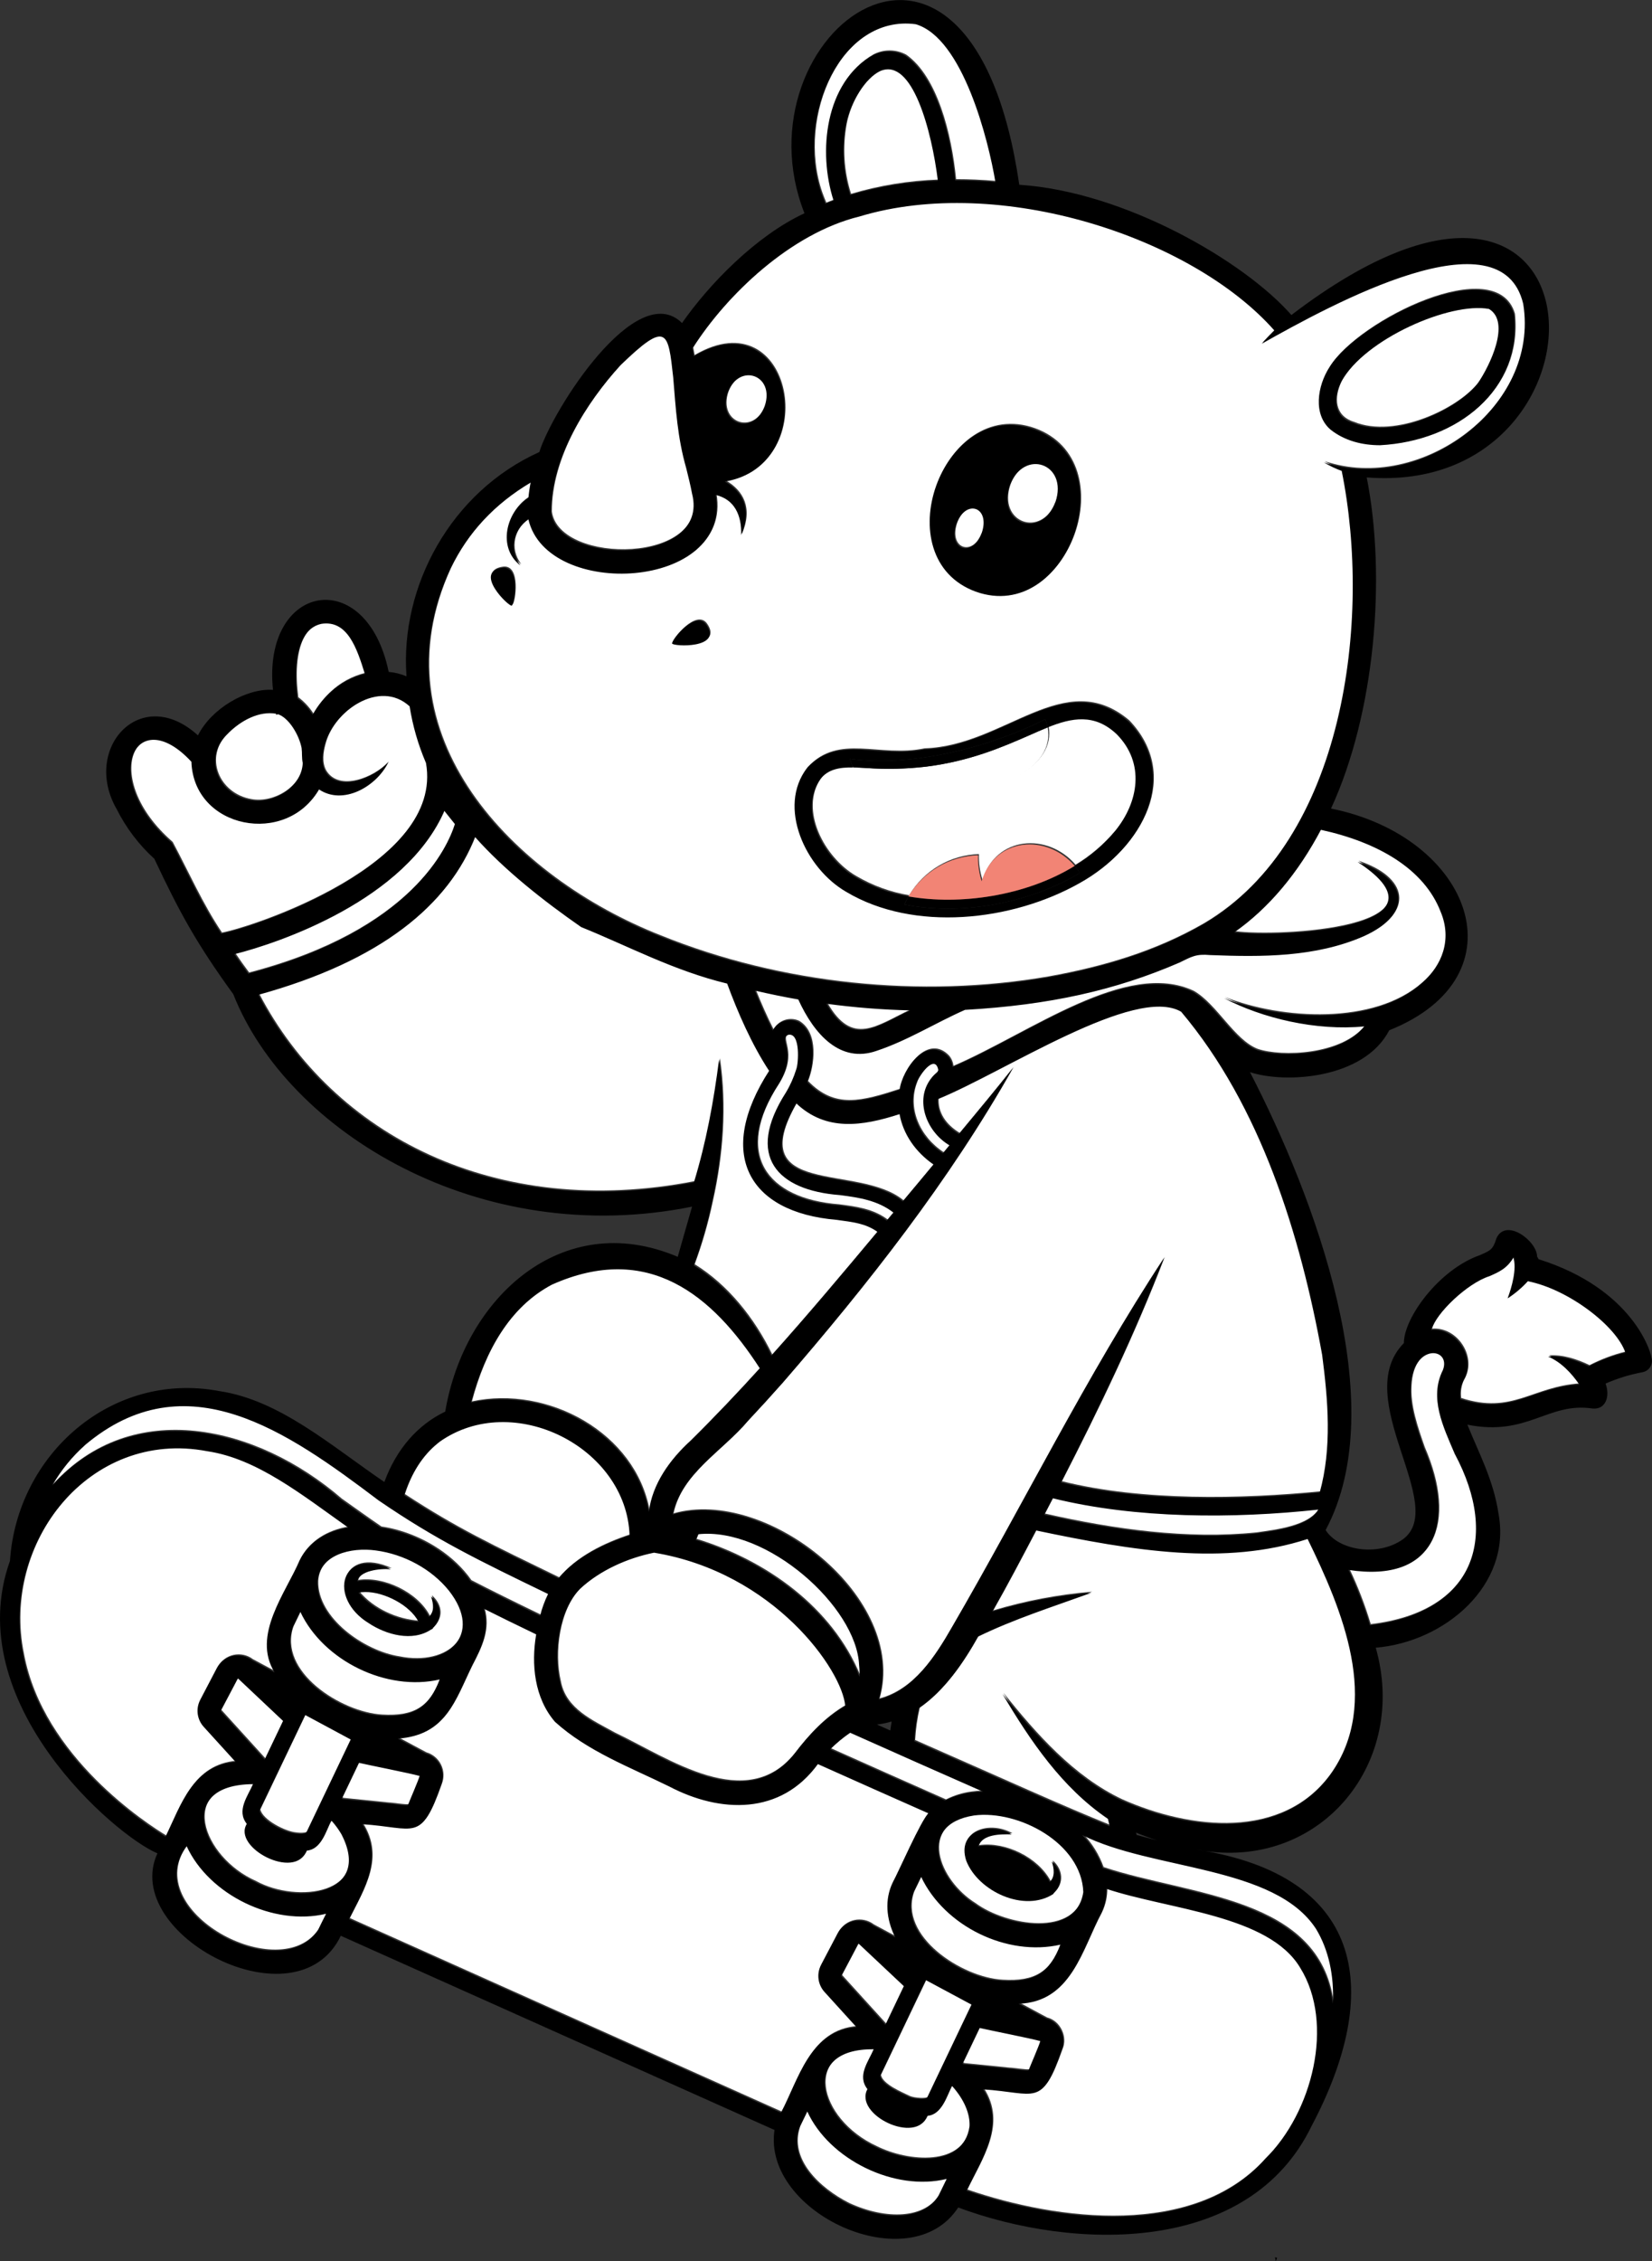 <svg width="220" height="301" viewBox="0 0 220 301" fill="none" xmlns="http://www.w3.org/2000/svg">
<rect x="0" y="0" width="220" height="301" fill="#333333" stroke="none"/>
<g clip-path="url(#clip0_1932_1546)">
<path d="M46.501 203.183C43.559 203.657 41.184 205.147 40.01 207.554C38.194 211.856 33.609 217.515 36.691 222.463L33.69 220.852C33.325 220.574 32.905 220.379 32.457 220.281C32.01 220.182 31.546 220.182 31.099 220.281C30.652 220.38 30.231 220.575 29.867 220.853C29.503 221.131 29.204 221.485 28.991 221.891L26.79 226.101C26.491 226.674 26.374 227.326 26.456 227.968C26.538 228.61 26.814 229.212 27.248 229.692L31.499 234.369C25.78 234.843 24.227 240.094 22.163 244.33C19.695 242.84 5.761 233.894 3.196 220.138C0.133 205.391 11.973 189.989 27.724 193.013C34.346 194.007 40.29 198.786 46.501 203.183Z" fill="white"/>
<path d="M37.822 228.911L35.358 234.065C33.654 232.187 31.207 229.497 29.51 227.628C29.5 227.614 29.494 227.597 29.494 227.58C29.494 227.562 29.5 227.545 29.51 227.531L30.762 225.159L31.726 223.328C31.726 223.288 31.845 223.264 31.859 223.305L37.822 228.911Z" fill="white"/>
<path d="M40.102 214.382C43.156 220.905 51.615 225.038 58.666 223.395C57.243 227.116 55.224 228.477 50.887 228.219C45.498 227.918 36.942 222.527 39.095 216.453L40.102 214.382Z" fill="white"/>
<path d="M55.989 236.235C55.897 236.69 54.567 239.75 54.434 240.125C54.28 240.269 52.108 239.909 51.852 239.928L45.717 239.306L45.629 239.223L47.895 234.48C49.263 234.8 54.766 235.886 55.989 236.235Z" fill="white"/>
<path d="M216.565 179.888C214.874 180.3 213.237 180.911 211.69 181.71C209.986 180.903 208.165 180.287 206.283 180.417C208.011 181.143 209.384 182.606 210.436 184.133C204.035 184.549 201.406 188.298 194.59 186.081C194.477 185.247 194.613 184.399 194.981 183.643C196.776 180.666 194.104 176.57 190.713 176.859C191.285 174.706 195.493 170.66 198.459 169.711C199.704 169.17 200.83 168.684 201.657 167.204C202.131 168.758 201.446 171.155 200.891 172.659C201.884 172.018 202.787 171.249 203.58 170.373C209.018 171.459 215.401 176.385 216.565 179.888Z" fill="white"/>
<path d="M202.959 40.274C205.206 54.03 189.208 65.706 176.406 61.383C177.162 61.835 177.96 62.215 178.788 62.519C182.79 82.28 179.234 111.758 160.357 122.881C153.933 126.584 147.026 128.635 139.599 129.973C122.647 132.892 104.062 131 87.991 124.496C68.446 116.81 49.821 97.886 60.065 75.589C62.376 70.787 65.963 66.939 70.781 64.079C70.649 64.75 70.552 65.427 70.489 66.107C67.474 68.004 66.357 72.772 69.415 75.101C67.756 72.909 68.581 70.267 70.487 68.977C72.981 79.728 97.611 78.34 95.418 65.723C97.896 66.297 98.906 68.405 98.811 71.055C100.283 67.625 99.005 65.298 96.639 63.939C109.662 61.805 105.594 39.556 92.509 47.257C92.45 46.903 92.386 46.557 92.315 46.225C96.874 39.058 105.447 30.887 114.565 28.658C133.176 23.022 158.824 31.364 169.829 43.837C169.247 44.409 168.681 44.997 168.131 45.601C177.574 40.288 200.033 27.986 202.959 40.274ZM183.9 59.106C194.239 58.556 202.797 51.742 201.747 41.742C199.315 33.467 180.929 42.625 177.176 48.706C175.552 51.196 174.94 55.038 177.337 57.052C179.21 58.525 181.545 59.106 183.9 59.106ZM143.937 117.367C152.33 112.681 157.304 103.137 150.4 95.889C141.794 88.593 133.852 99.269 123.157 99.605C117.09 100.865 111.753 97.606 107.597 102.077C103.61 107.216 107.346 115.425 112.834 118.567C121.777 123.901 134.84 122.518 143.937 117.367ZM130.082 78.592C142.316 82.934 150.025 61.409 137.823 56.99C125.589 52.652 117.88 74.173 130.082 78.592ZM89.617 85.503C89.762 85.899 96.374 86.215 94.176 83.029C92.768 80.978 89.482 85.105 89.617 85.503ZM68.246 80.454C68.635 80.29 69.432 75.072 66.957 75.43C63.135 75.985 67.867 80.62 68.254 80.454H68.246Z" fill="white"/>
<path d="M198.414 40.952C201.358 42.729 198.464 48.599 196.951 50.819C194.305 54.346 185.808 58.408 180.301 56.141C177.771 55.356 177.551 52.968 178.731 50.622C181.889 44.927 193.26 39.989 198.414 40.952Z" fill="white"/>
<path d="M193.84 193.35C199.945 204.734 196.211 214.562 182.546 216.185C181.791 213.657 180.839 211.191 179.701 208.811C191.318 210.592 194.044 202.535 189.746 192.634C188.798 189.925 187.802 187.053 187.982 184.394C188.264 178.583 193.416 179.176 192.278 182.203C190.408 185.903 192.314 189.759 193.84 193.35Z" fill="white"/>
<path d="M191.984 121.237C193.504 124.883 192.181 128.376 189.436 130.753C183.034 136.445 170.706 135.712 163.138 132.716C168.248 135.377 175.358 137.088 181.816 136.464C178.708 140.425 170.694 140.697 167.496 139.613C164.381 138.409 162.076 133.665 158.987 131.889C150.04 127.669 137.297 137.434 126.981 141.869C126.926 141.385 126.736 140.927 126.433 140.545C123.624 137.524 120.291 142.092 119.918 144.905C114.703 146.6 111.187 147.587 107.609 143.88C108.434 141.914 109.112 137.476 106.424 135.873C105.818 135.596 105.129 135.559 104.497 135.771C103.865 135.982 103.337 136.426 103.019 137.012C102.154 135.306 101.36 133.497 100.637 131.694C102.579 132.148 104.509 132.543 106.426 132.88C108.546 137.533 112.017 141.418 116.858 139.718C121.04 138.328 124.646 136.023 128.634 134.263C139.852 133.63 148.686 131.654 157.162 127.98C158.821 127.178 159.366 126.794 161.282 126.97C168.143 127.233 175.294 127.278 181.733 124.465C188.475 121.425 187.506 116.736 180.915 114.573C194.628 123.55 170.189 124.707 164.492 123.946C169.039 120.737 172.944 116.081 175.998 110.285C183.606 111.945 189.779 115.502 191.984 121.237Z" fill="white"/>
<path d="M175.379 256.599C177.069 259.4 177.809 262.884 177.612 266.546C175.742 252.422 158.525 252.375 146.972 248.521C146.376 246.873 145.445 245.368 144.238 244.1C153.541 248.815 169.862 248.12 175.379 256.599Z" fill="white"/>
<path d="M174.255 204.694C178.84 214.076 184.103 226.454 177.337 235.986C170.865 244.984 158.468 243.512 149.442 239.494C143.015 236.458 138.043 230.825 133.643 225.344C137.353 231.582 141.554 237.803 147.671 241.946C147.754 242.274 147.837 242.603 147.908 242.935C141.566 240.39 134.191 237.02 121.874 231.608C121.956 230.131 122.166 228.663 122.503 227.223C125.898 224.901 128.408 221.187 130.359 217.695C135.179 215.347 140.352 213.706 145.447 211.866C140.981 212.233 136.565 213.068 132.273 214.358C134.29 210.801 136.192 207.177 138.095 203.555C151.163 206.304 163.247 208.27 174.255 204.694Z" fill="white"/>
<path d="M176.19 180.18C176.982 186.263 177.51 192.581 175.867 198.506C165.412 199.528 152.09 199.832 141.422 197.159C146.429 187.416 151.173 177.537 155.113 167.306C144.748 183.111 136.403 200.074 126.924 216.384C124.651 220.352 121.782 224.844 117.142 226.07C120.952 212.743 102.09 197.865 89.698 201.442C90.855 196.008 96.336 193.015 99.703 189.005C101.283 187.321 102.839 185.613 104.371 183.882C115.675 170.816 126.478 157.1 134.99 142.023C132.986 144.563 130.362 147.739 127.811 150.799C125.955 149.674 124.873 148.064 125.009 146.148C133.859 142.562 151.291 130.926 157.415 134.51C168.003 147.066 173.293 164.201 176.19 180.18Z" fill="white"/>
<path d="M173.274 261.76C177.887 269.19 174.905 281.049 168.565 287.274C159.044 297.914 140.846 295.576 128.835 291.444C130.843 287.232 134.096 282.733 131.026 277.954C138.114 278.407 138.788 280.439 141.495 272.76C142.228 271.099 141.201 268.989 139.44 268.536L135.758 266.558C139.274 266.444 141.37 264.66 142.913 262.288C144.456 259.917 145.447 256.971 146.751 254.552C147.245 253.528 147.489 252.401 147.463 251.265C155.836 254.04 169.07 254.723 173.274 261.76Z" fill="white"/>
<path d="M175.678 200.785C174.288 203.136 169.9 203.593 167.38 203.97C158.096 204.919 148.371 203.551 139.167 201.468C139.55 200.736 139.931 200.004 140.31 199.272C151.393 202.009 164.385 202.009 175.678 200.785Z" fill="white"/>
<path d="M148.842 97.582C152.61 101.403 151.792 106.595 148.558 110.546C147.046 112.348 145.247 113.886 143.233 115.1C139.511 110.769 132.602 111.288 130.843 117.135C130.491 116.021 130.331 114.856 130.369 113.688C128.486 113.744 126.647 114.276 125.024 115.233C123.401 116.19 122.046 117.541 121.085 119.162C118.599 118.748 116.21 117.88 114.036 116.603C109.724 114.118 106.417 107.724 109.349 103.573C110.392 102.193 112.007 101.97 113.704 101.994C114.762 104.451 117.166 106.528 123.176 106.213C133.423 105.665 140.625 101.944 139.641 96.664C142.835 95.379 145.881 94.762 148.842 97.582Z" fill="white"/>
<path d="M134.565 64.487C136.462 59.435 142.406 61.565 140.661 66.671C138.764 71.726 132.82 69.591 134.565 64.487Z" fill="white"/>
<path d="M129.84 241.498C135.791 240.741 144.153 245.205 144.383 251.696C143.456 257.998 133.951 256.29 129.935 253.331C125.011 250.281 122.071 242.717 129.84 241.498ZM140.395 251.877C141.756 250.715 141.547 248.763 140.189 247.646C140.502 248.561 140.637 249.676 139.914 250.368C138.228 247.207 133.866 245.101 130.374 245.606C130.976 243.984 133.299 243.988 134.826 244.026C131.981 242.366 127.477 243.467 128.788 247.529C130.383 251.621 136.55 254.478 140.405 251.945L140.395 251.877Z" fill="white"/>
<path d="M122.78 249.647C125.881 256.236 134.238 260.32 141.329 258.693C139.907 262.414 137.887 263.771 133.551 263.515C128.133 263.249 119.589 257.697 121.761 251.749L122.78 249.647Z" fill="white"/>
<path d="M138.653 271.529C138.56 271.982 137.23 275.044 137.097 275.418C136.946 275.561 134.772 275.2 134.515 275.222L128.404 274.61L128.299 274.51L130.561 269.767C131.927 270.096 137.429 271.18 138.653 271.529Z" fill="white"/>
<path d="M127.472 69.572C128.747 66.15 132.038 67.328 130.848 70.781C129.572 74.206 126.284 73.025 127.472 69.572Z" fill="white"/>
<path d="M131.026 238.336C130.487 238.346 129.949 238.388 129.416 238.462C128.22 238.615 127.06 238.972 125.985 239.518C120.879 237.262 115.85 235.028 110.667 232.706C111.487 231.886 112.381 231.145 113.339 230.493C119.098 233.069 125.487 235.901 131.026 238.336Z" fill="white"/>
<path d="M129.492 266.676L128.287 269.202L126.469 273.014L125.115 275.86L124.492 277.166L123.574 279.09C123.373 279.363 121.853 279.254 121.225 279.014C120.099 278.48 117.531 277.411 117.318 276.182C117.695 275.414 118.503 273.682 118.873 272.928L120.224 270.099L123.413 263.422L129.492 266.676Z" fill="white"/>
<path d="M122.074 3.064C128.351 4.923 131.754 18.509 132.681 24.087C130.846 23.929 129.06 23.85 127.325 23.85C126.732 17.788 124.824 10.177 120.675 7.267C120.011 6.909 119.269 6.718 118.515 6.711C117.761 6.704 117.016 6.881 116.346 7.226C109.985 10.839 109.036 20.06 111.13 26.542C110.765 26.678 110.402 26.818 110.042 26.964C109.85 26.516 109.667 26.051 109.494 25.565C106.004 15.416 112.14 1.719 122.074 3.064Z" fill="white"/>
<path d="M126.941 277.546C128.479 279.273 129.333 281.201 129.231 282.894C128.434 288.463 120.893 287.737 116.763 285.664C108.915 282.062 106.613 272.494 116.469 272.62C115.758 274.28 114.228 276.137 115.637 277.923C113.792 281.348 122.194 285.375 123.6 281.481C125.544 281.35 126.113 278.926 126.853 277.539L126.941 277.546Z" fill="white"/>
<path d="M126.571 152.297L125.677 153.372C122.488 151.297 120.798 147.48 122.145 144.041C122.403 143.126 124.625 140.01 125.068 142.248C125.037 142.633 124.651 142.801 124.418 143.06C121.775 145.837 123.309 150.383 126.571 152.297Z" fill="white"/>
<path d="M126.189 289.871C126.007 290.256 125.364 291.567 125.17 291.973C123.316 295.338 118.057 295.53 113.079 293.227C109.155 291.242 104.977 287.324 106.597 282.953C106.796 282.533 107.396 281.314 107.604 280.878C110.516 287.296 119.252 291.581 126.189 289.871Z" fill="white"/>
<path d="M117.332 9.302C121.618 7.433 124.207 17.282 125.018 23.902C121.059 24.033 117.134 24.671 113.337 25.799C112.379 22.781 112.181 19.573 112.761 16.459C113.354 13.39 115.362 10.243 117.332 9.302Z" fill="white"/>
<path d="M124.444 154.854C123.022 156.574 121.737 158.106 120.333 159.78C114.34 154.769 98.794 159.543 106.168 146.717C110.132 150.469 114.921 149.769 119.918 148.14C120.4 150.81 122.024 153.182 124.444 154.854Z" fill="white"/>
<path d="M123.757 241.218C122.763 242.096 119.691 249.166 118.991 250.409C117.894 252.669 118.093 255.273 119.321 257.737L116.365 256.146C116 255.868 115.58 255.673 115.132 255.575C114.685 255.476 114.221 255.476 113.774 255.575C113.327 255.673 112.906 255.868 112.541 256.146C112.177 256.424 111.877 256.777 111.663 257.182L109.447 261.397C109.148 261.97 109.031 262.621 109.113 263.263C109.195 263.904 109.471 264.505 109.904 264.985L114.172 269.684C107.924 270.127 106.436 276.697 104.11 281.068L46.582 255.306C48.559 251.348 51.248 247.242 48.332 242.66C55.42 243.106 56.122 245.167 58.832 237.469C58.997 237.057 59.074 236.616 59.058 236.174C59.042 235.731 58.933 235.296 58.739 234.898C58.545 234.5 58.27 234.147 57.931 233.862C57.592 233.576 57.197 233.365 56.772 233.242L53.092 231.267C59.493 230.792 60.629 226.333 62.933 221.633C64.2 219.197 65.385 216.846 64.512 213.965C66.603 215.013 68.955 216.163 71.509 217.39C70.835 221.393 71.272 225.847 74.015 229.028C78.344 232.958 84.01 235.073 89.212 237.63C96.047 241.218 104.1 241.458 109.02 234.656C114.089 236.935 118.828 239.036 123.757 241.218Z" fill="white"/>
<path d="M120.485 264.209L118.024 269.361L112.175 262.924C112.163 262.911 112.155 262.895 112.152 262.878C112.15 262.86 112.153 262.842 112.161 262.827L113.415 260.455L114.378 258.624C114.378 258.584 114.494 258.562 114.511 258.603L120.485 264.209Z" fill="white"/>
<path d="M119.105 161.251C118.807 161.611 118.505 161.962 118.207 162.325C116.31 160.902 114.105 160.606 111.782 160.302C102.095 159.564 97.588 153.633 103.811 144.139C106.4 139.896 103.7 138.209 105.077 137.588C106.76 137.218 106.447 141.499 106.154 142.184C105.818 143.274 105.352 144.319 104.767 145.296C99.342 153.756 103.631 158.284 111.962 158.919C114.534 159.242 117.021 159.617 119.105 161.251Z" fill="white"/>
<path d="M110.165 133.445C113.873 133.948 117.605 134.245 121.346 134.334C116.704 136.502 113.529 139.36 110.165 133.445Z" fill="white"/>
<path d="M111.535 162.202C113.688 162.501 115.362 162.66 116.976 163.8C112.334 169.355 107.676 174.902 102.844 180.289C100.454 175.386 96.933 171.006 92.512 168.276C93.524 165.544 94.333 162.741 94.932 159.889C96.334 153.671 96.798 147.177 95.881 140.863C95.169 146.432 94.167 151.866 92.535 157.212C65.975 162.382 44.334 151.078 34.517 132.264C50.92 127.738 59.851 120.286 63.363 111.236C67.3 115.678 72.566 119.8 77.514 123.241C83.801 125.782 89.823 129.043 96.955 130.767C98.358 134.585 100.234 138.878 102.547 142.377C95.456 153.308 99.667 161.206 111.535 162.202Z" fill="white"/>
<path d="M114.527 221.488C114.585 222.004 114.603 222.524 114.582 223.043C110.826 213.917 102.035 207.672 92.77 204.833C92.874 204.58 92.979 204.323 93.081 204.07C102.277 203.076 114.193 213.725 114.527 221.488Z" fill="white"/>
<path d="M112.678 226.926C109.956 228.501 107.82 230.792 105.933 233.268C99.458 241.477 89.084 234.039 81.907 230.624C78.951 228.978 75.385 227.47 74.695 223.791C73.775 219.975 74.505 214.188 77.369 211.33C80.029 208.868 83.673 207.246 87.22 206.522C103.218 209.155 112.308 222.192 112.678 226.926Z" fill="white"/>
<path d="M97.009 52.133C98.546 48.037 103.365 49.761 101.952 53.904C100.414 58 95.596 56.274 97.009 52.133Z" fill="white"/>
<path d="M101.31 181.991C98.297 185.312 95.217 188.554 92.028 191.701C89.314 194.173 86.99 197.353 86.525 201.103C84.688 190.762 73.026 184.349 62.843 186.538C64.638 179.783 67.95 173.837 73.616 170.847C86.469 165.102 95.039 172.282 101.31 181.991Z" fill="white"/>
<path d="M92.282 65.554C94.743 75.074 74.444 75.235 73.495 68.082C73.474 60.858 78.126 53.527 82.725 48.482C88.986 42.42 89.095 43.948 89.776 50.107C90.12 54.298 90.333 58.076 91.516 62.203C91.784 63.291 92.078 64.461 92.282 65.554Z" fill="white"/>
<path d="M83.963 204.224C80.418 205.386 76.822 207.156 74.479 209.954C65.316 205.5 60.93 203.439 53.922 198.871C55.027 195.447 56.767 193.212 58.664 191.756C68.436 184.854 83.548 192.489 83.963 204.224Z" fill="white"/>
<path d="M73.114 212.013C72.655 212.944 72.298 213.922 72.049 214.93C68.493 213.211 65.335 211.652 62.779 210.329C60.496 207.068 56.75 204.708 52.933 203.641C52.232 203.445 51.52 203.295 50.8 203.19C49.012 201.969 47.179 200.648 45.52 199.476C34.178 189.69 17.646 185.862 7.039 197.593C8.201 195.578 9.678 193.762 11.413 192.214C24.887 180.848 38.346 190.359 50.532 199.566C58.161 204.77 63.863 207.542 73.114 212.013Z" fill="white"/>
<path d="M59.892 211.581C64.541 217.494 59.697 221.78 53.213 220.473C48.471 219.747 42.229 215.319 42.381 210.41C42.637 206.75 46.862 205.759 50.181 206.226C53.886 206.717 57.575 208.681 59.892 211.581ZM57.729 216.576C58.984 215.416 59.055 213.73 57.523 212.345C57.865 213.424 57.957 214.332 57.251 215.068C55.65 211.946 51.067 209.762 47.708 210.308C47.99 208.937 50.629 208.59 52.16 208.726C45.463 205.68 43.73 212.52 49.194 215.881C51.532 217.442 55.027 218.417 57.521 216.749L57.746 216.645L57.729 216.576Z" fill="white"/>
<path d="M59.27 107.757C59.745 108.343 60.219 108.964 60.693 109.538C59.745 112.55 54.937 123.768 33.177 129.446C32.545 128.602 31.931 127.738 31.335 126.854C37.317 125.355 54.206 119.606 59.27 107.757Z" fill="white"/>
<path d="M56.848 101.422C59.287 115.028 33.403 123.448 29.564 124.131C26.997 120.315 25.136 116.067 22.999 112.066C13.099 103.469 18.144 93.173 25.607 101.239C25.92 110.202 38.286 112.521 42.59 104.918C45.826 107.119 50.311 104.51 51.769 101.372C49.873 103.476 45.131 105.404 43.434 102.529C42.853 101.464 43.047 100.094 43.377 98.936C44.562 94.515 50.669 90.222 54.673 93.884C55.081 96.478 55.812 99.01 56.848 101.422Z" fill="white"/>
<path d="M55.864 215.725C52.907 215.547 49.773 214.128 47.86 211.84C48.161 211.78 48.468 211.751 48.775 211.754C51.248 211.726 54.704 213.469 55.864 215.725Z" fill="white"/>
<path d="M40.75 228.119L46.828 231.385C45.517 234.134 43.763 237.808 42.454 240.547L40.909 243.787C40.79 243.91 40.269 244.024 39.474 243.91C38.021 243.803 34.97 242.238 34.669 240.846C35.038 240.077 35.854 238.386 36.205 237.632C37.542 234.831 39.406 230.93 40.75 228.119Z" fill="white"/>
<path d="M48.706 89.546C46.923 89.974 45.286 90.869 43.965 92.141C43.088 92.973 42.343 93.933 41.753 94.987C41.21 94.145 40.524 93.405 39.726 92.8C39.332 89.765 39.474 86.871 40.437 84.95C41.008 83.805 41.812 83.126 42.898 82.882C46.371 82.327 47.637 86.093 48.706 89.546Z" fill="white"/>
<path d="M45.562 243.993C49.818 252.126 39.548 253.39 34.097 250.373C26.971 247.245 23.296 237.388 33.798 237.329C33.087 238.989 31.565 240.836 32.973 242.62C31.006 245.741 39.429 250.209 40.935 246.178C42.921 246.014 43.429 243.637 44.19 242.236L44.294 242.248C44.774 242.786 45.199 243.371 45.562 243.993Z" fill="white"/>
<path d="M43.526 254.58C43.374 254.893 42.642 256.404 42.504 256.682C37.402 264.58 18.424 254.31 24.96 245.584C27.938 252.076 36.539 256.264 43.526 254.58Z" fill="white"/>
<path d="M40.285 99.406C40.37 100.063 40.285 100.756 40.437 101.403C40.292 104.69 36.425 106.927 33.476 106.36C29.175 105.61 27.139 100.779 30.323 97.634C32.174 95.701 34.671 94.456 36.885 94.843C36.885 94.895 36.895 94.947 36.914 94.999L37.11 94.904C38.554 95.343 39.941 97.634 40.285 99.406Z" fill="white"/>
<path d="M204.889 167.61C204.839 167.484 204.775 167.366 204.696 167.256C204.696 165.205 200.536 162.038 199.277 164.842C198.829 166.312 198.499 166.455 197.11 167.059C191.602 168.983 186.934 175.469 186.96 178.773C179.729 186.126 192.978 200.415 186.816 204.905C183.511 207.229 178.267 206.401 176.536 203.667C185.493 186.911 175.026 159.275 166.462 142.714C171.173 144.269 181.636 143.636 185.009 137.14C203.068 129.913 195.915 111.374 177.254 107.626C183.094 94.995 184.646 76.886 182.008 63.548C216.548 66.287 215.109 8.979 171.977 41.934C165.777 34.843 149.855 25.515 135.739 24.595C129.3 -19.491 97.73 4.539 107.133 28.39C100.731 31.347 94.437 37.815 90.826 42.999C84.733 36.994 73.571 54.585 71.822 60.173C60.072 65.46 53.256 78.022 54.133 90.026C53.379 89.705 52.579 89.506 51.762 89.438C48.808 75.091 34.906 77.626 36.352 91.826C32.831 91.589 28.161 94.293 26.364 97.886C18.746 90.965 10.875 99.612 15.546 107.716C16.796 110.206 18.494 112.444 20.555 114.317C23.91 121.432 26.079 125.445 31.07 132.342C38.296 150.649 63.891 166.319 92.163 160.615L90.255 167.294C74.806 160.736 61.817 172.844 59.292 187.895C55.584 189.683 52.791 192.895 51.184 197.27C43.983 192.363 37.227 186.36 29.187 185.163C14.856 182.473 2.269 193.578 1.328 207.763C-5.415 226.609 15.448 244.423 20.965 246.695C15.986 257.495 39.526 269.897 45.385 257.669L103.143 283.52C101.483 294.582 121.244 303.618 127.605 293.837C142.979 299.553 166.306 300.241 174.665 282.994C184.106 265.125 181.702 250.207 160.545 246.396C160.118 246.337 159.691 246.265 159.26 246.18C159.696 246.249 160.123 246.32 160.545 246.396C176.123 248.575 187.529 234.525 183.212 219.325C192.413 218.564 201.297 211.007 199.571 201.556C198.893 196.983 196.963 193.492 195.417 189.638C203.449 191.253 206.131 186.588 212.101 187.489C213.829 187.651 214.448 185.874 213.815 184.169C215.4 183.472 217.061 182.962 218.765 182.651C219.103 182.582 219.409 182.401 219.632 182.137C219.855 181.874 219.983 181.543 219.995 181.197C220.038 180.014 217.376 171.521 204.889 167.61ZM176.071 180.339C176.865 186.422 177.392 192.743 175.749 198.667C165.293 199.699 151.969 199.991 141.301 197.327C146.308 187.582 151.052 177.704 154.995 167.472C144.62 183.27 136.284 200.233 126.806 216.538C124.532 220.508 121.663 225.001 117.024 226.224C120.834 212.902 101.971 198.039 89.579 201.596C90.736 196.163 96.217 193.172 99.584 189.159C101.164 187.475 102.721 185.768 104.252 184.038C115.556 170.975 126.365 157.259 134.871 142.185C132.868 144.722 130.243 147.901 127.692 150.96C125.836 149.838 124.755 148.228 124.89 146.309C133.74 142.723 151.173 131.09 157.297 134.673C167.885 147.225 173.174 164.36 176.071 180.339ZM175.564 200.944C174.175 203.295 169.786 203.752 167.266 204.129C157.982 205.078 148.257 203.712 139.053 201.627L140.196 199.433C151.275 202.17 164.267 202.168 175.564 200.944ZM118.754 273.075L120.106 270.248C120.845 268.697 122.574 265.083 123.294 263.569L129.376 266.835L128.169 269.361L126.35 273.175L124.997 276.007L124.373 277.316L123.456 279.237C123.254 279.51 121.734 279.401 121.106 279.164C119.98 278.63 117.412 277.558 117.199 276.317C117.576 275.561 118.389 273.83 118.754 273.075ZM112.057 263.078C112.045 263.066 112.037 263.05 112.035 263.033C112.032 263.016 112.035 262.999 112.043 262.984L113.297 260.612L114.259 258.781C114.259 258.741 114.375 258.722 114.392 258.76L120.367 264.376L117.906 269.527L112.057 263.078ZM130.442 269.938C131.808 270.258 137.318 271.339 138.534 271.688C138.444 272.141 137.112 275.205 136.979 275.577C136.829 275.72 134.653 275.359 134.397 275.381L128.285 274.769L128.181 274.671L130.442 269.938ZM133.432 263.674C128.015 263.411 119.47 257.856 121.642 251.908L122.661 249.806C125.762 256.395 134.12 260.479 141.211 258.852C139.793 262.573 137.771 263.932 133.432 263.674ZM129.817 253.475C124.892 250.435 121.953 242.874 129.722 241.655C135.672 240.896 144.034 245.362 144.264 251.853C143.337 258.148 133.828 256.44 129.817 253.48V253.475ZM129.3 238.617C128.103 238.769 126.942 239.126 125.867 239.672C120.76 237.416 115.732 235.182 110.549 232.86C111.369 232.042 112.264 231.301 113.221 230.648C118.98 233.223 125.369 236.055 130.91 238.491C130.371 238.503 129.833 238.546 129.3 238.621V238.617ZM112.559 227.081C109.838 228.655 107.702 230.946 105.814 233.425C99.34 241.631 88.965 234.196 81.789 230.778C78.832 229.132 75.266 227.626 74.576 223.945C73.657 220.131 74.387 214.342 77.251 211.484C79.911 209.022 83.555 207.4 87.102 206.677C103.102 209.314 112.19 222.351 112.559 227.085V227.081ZM92.661 204.988C92.765 204.734 92.87 204.48 92.972 204.224C102.159 203.233 114.072 213.88 114.409 221.642C114.466 222.159 114.485 222.679 114.463 223.198C110.717 214.076 101.917 207.832 92.661 204.993V204.988ZM118.56 230.342L116.787 229.552C117.447 229.474 118.1 229.339 118.738 229.149C118.671 229.547 118.612 229.946 118.56 230.346V230.342ZM104.959 137.747C106.642 137.38 106.329 141.658 106.035 142.344C105.7 143.433 105.234 144.478 104.648 145.455C99.224 153.915 103.512 158.445 111.843 159.078C114.416 159.403 116.903 159.79 118.987 161.41C118.688 161.77 118.388 162.129 118.088 162.487C116.191 161.064 113.987 160.765 111.663 160.461C101.976 159.724 97.469 153.792 103.693 144.3C106.281 140.055 103.581 138.369 104.959 137.747ZM126.452 152.452L125.559 153.526C122.37 151.458 120.675 147.64 122.026 144.201C122.284 143.283 124.506 140.169 124.949 142.405C124.918 142.792 124.532 142.96 124.3 143.216C121.656 145.996 123.19 150.545 126.452 152.459V152.452ZM124.319 155.006C122.896 156.726 121.611 158.258 120.208 159.932C114.214 154.921 98.669 159.695 106.042 146.869C110.006 150.621 114.795 149.921 119.793 148.304C120.281 150.97 121.905 153.341 124.326 155.013L124.319 155.006ZM191.866 121.397C193.385 125.044 192.062 128.535 189.317 130.912C182.916 136.604 170.588 135.871 163.02 132.878C168.129 135.539 175.239 137.249 181.697 136.625C178.589 140.584 170.576 140.857 167.377 139.775C164.265 138.568 161.958 133.827 158.869 132.048C149.921 127.831 137.178 137.595 126.863 142.028C126.807 141.546 126.618 141.088 126.317 140.707C123.505 137.683 120.172 142.254 119.8 145.066C114.584 146.762 111.068 147.749 107.491 144.039C108.318 142.076 108.994 137.636 106.305 136.032C105.699 135.756 105.011 135.72 104.379 135.931C103.747 136.142 103.219 136.585 102.901 137.171C102.035 135.468 101.241 133.656 100.518 131.854C102.461 132.307 104.39 132.703 106.308 133.039C108.427 137.69 111.9 141.578 116.739 139.877C120.919 138.485 124.525 136.18 128.513 134.422C139.731 133.789 148.565 131.813 157.043 128.142C158.703 127.34 159.246 126.956 161.161 127.129C168.022 127.392 175.173 127.437 181.612 124.624C188.354 121.584 187.385 116.897 180.794 114.734C194.507 123.709 170.068 124.866 164.371 124.107C168.937 120.917 172.837 116.259 175.891 110.453C183.487 112.109 189.665 115.652 191.866 121.397ZM110.046 133.606C113.755 134.108 117.488 134.405 121.229 134.493C116.585 136.663 113.411 139.521 110.046 133.606ZM121.955 3.226C128.233 5.083 131.635 18.668 132.562 24.246C130.729 24.088 128.943 24.009 127.206 24.009C126.614 17.949 124.705 10.331 120.551 7.419C119.887 7.061 119.146 6.871 118.392 6.864C117.638 6.857 116.893 7.033 116.222 7.378C109.861 10.993 108.913 20.214 111.007 26.694C110.641 26.83 110.279 26.97 109.918 27.116C109.727 26.67 109.545 26.204 109.371 25.717C105.886 15.575 112.012 1.881 121.955 3.226ZM124.899 24.064C120.941 24.194 117.015 24.831 113.218 25.961C112.26 22.943 112.063 19.734 112.642 16.621C113.235 13.538 115.25 10.402 117.213 9.461C121.5 7.589 124.084 17.442 124.899 24.064ZM82.604 48.644C88.865 42.582 88.975 44.107 89.655 50.269C89.999 54.457 90.212 58.235 91.395 62.353C91.665 63.451 91.959 64.62 92.163 65.713C94.624 75.236 74.33 75.397 73.374 68.244C73.353 61.017 78 53.689 82.604 48.644ZM59.946 75.748C62.258 70.948 65.845 67.098 70.662 64.24C70.53 64.911 70.433 65.588 70.371 66.268C67.355 68.166 66.238 72.93 69.297 75.262C67.637 73.07 68.462 70.426 70.368 69.136C72.862 79.887 97.493 78.504 95.307 65.882C97.784 66.456 98.794 68.564 98.7 71.216C100.172 67.786 98.894 65.457 96.528 64.1C109.553 61.966 105.483 39.717 92.398 47.418C92.339 47.064 92.275 46.721 92.204 46.389C96.763 39.219 105.336 31.051 114.454 28.819C133.065 23.184 158.712 31.525 169.717 43.998C169.136 44.57 168.57 45.158 168.02 45.762C177.453 40.452 199.922 28.152 202.847 40.438C205.095 54.194 189.096 65.872 176.294 61.546C177.051 61.999 177.849 62.381 178.677 62.685C182.681 82.434 179.132 111.914 160.248 123.035C153.823 126.738 146.92 128.789 139.49 130.129C122.538 133.046 103.953 131.154 87.882 124.651C68.327 116.969 49.7 98.045 59.946 75.748ZM96.891 52.292C98.427 48.196 103.247 49.92 101.834 54.063C100.286 58.162 95.478 56.433 96.891 52.292ZM40.318 85.112C40.89 83.966 41.693 83.29 42.779 83.043C46.252 82.486 47.521 86.243 48.588 89.708C46.804 90.134 45.167 91.029 43.846 92.3C42.969 93.131 42.224 94.091 41.636 95.146C41.093 94.304 40.406 93.563 39.607 92.957C39.216 89.926 39.356 87.042 40.318 85.112ZM30.204 97.793C32.056 95.86 34.552 94.615 36.767 95.004C36.767 95.056 36.783 95.108 36.795 95.158L36.992 95.063C38.438 95.509 39.823 97.793 40.166 99.57C40.252 100.227 40.166 100.919 40.318 101.567C40.174 104.854 36.307 107.09 33.358 106.524C29.057 105.779 27.027 100.938 30.204 97.793ZM29.446 124.29C26.878 120.476 25.017 116.226 22.881 112.225C12.98 103.628 18.028 93.332 25.489 101.398C25.797 110.361 38.17 112.68 42.466 105.067C45.702 107.268 50.188 104.659 51.646 101.51C49.749 103.616 45.008 105.542 43.31 102.667C42.732 101.602 42.924 100.231 43.253 99.074C44.439 94.653 50.546 90.36 54.55 94.022C54.959 96.617 55.691 99.149 56.729 101.562C59.169 115.185 33.284 123.609 29.446 124.29ZM31.207 127.015C37.201 125.514 54.088 119.772 59.154 107.913C59.629 108.497 60.114 109.118 60.577 109.692C59.629 112.704 54.823 123.922 33.061 129.615C32.416 128.764 31.798 127.897 31.207 127.015ZM34.398 132.423C50.802 127.9 59.733 120.446 63.244 111.395C67.182 115.837 72.448 119.962 77.395 123.403C83.683 125.941 89.705 129.202 96.836 130.926C98.24 134.747 100.117 139.04 102.429 142.548C95.335 153.479 99.544 161.377 111.412 162.373C113.565 162.672 115.238 162.828 116.853 163.969C112.213 169.526 107.552 175.071 102.72 180.46C100.331 175.557 96.81 171.174 92.391 168.444C93.401 165.713 94.21 162.911 94.809 160.06C96.21 153.839 96.675 147.346 95.757 141.034C95.046 146.601 94.043 152.037 92.412 157.383C65.857 162.544 44.204 151.242 34.398 132.423ZM73.495 171.001C86.348 165.259 94.918 172.438 101.189 182.148C98.176 185.469 95.096 188.711 91.907 191.858C89.193 194.329 86.869 197.51 86.404 201.26C84.567 190.919 72.905 184.508 62.722 186.695C64.519 179.943 67.832 173.999 73.495 171.001ZM58.543 191.917C68.315 185.009 83.436 192.643 83.842 204.381C80.297 205.541 76.701 207.31 74.358 210.108C65.198 205.659 60.821 203.598 53.818 199.033C54.918 195.608 56.648 193.371 58.545 191.922L58.543 191.917ZM11.302 192.368C24.775 181.005 38.234 190.516 50.42 199.72C58.035 204.938 63.739 207.704 72.988 212.177C72.53 213.107 72.173 214.085 71.924 215.091C68.367 213.374 65.209 211.816 62.654 210.49C60.371 207.229 56.625 204.869 52.808 203.804C52.107 203.608 51.394 203.457 50.674 203.351C48.877 202.13 47.032 200.814 45.394 199.637C34.069 189.852 17.544 186.024 6.93 197.752C8.093 195.737 9.569 193.921 11.304 192.373L11.302 192.368ZM36.084 237.789C37.421 234.985 39.285 231.084 40.629 228.276L46.705 231.544L42.331 240.708C41.966 241.477 41.157 243.166 40.785 243.946C40.667 244.072 40.145 244.183 39.351 244.069C37.898 243.962 34.846 242.409 34.545 241.007C34.92 240.236 35.724 238.548 36.086 237.794L36.084 237.789ZM29.398 227.787C29.388 227.773 29.383 227.756 29.383 227.739C29.383 227.721 29.388 227.704 29.398 227.69L30.65 225.318L31.615 223.487C31.615 223.447 31.733 223.423 31.748 223.466L37.696 229.073L35.235 234.224L29.398 227.787ZM47.784 234.646C49.152 234.966 54.659 236.048 55.878 236.397C55.785 236.85 54.455 239.909 54.323 240.286C54.169 240.429 51.997 240.068 51.741 240.089L45.605 239.475L45.517 239.392L47.784 234.646ZM50.776 228.383C45.387 228.081 36.831 222.69 38.986 216.616L39.991 214.541C43.047 221.066 51.504 225.197 58.554 223.554C57.137 227.282 55.105 228.634 50.769 228.383H50.776ZM53.106 220.634C48.365 219.906 42.12 215.478 42.272 210.569C42.528 206.911 46.753 205.92 50.072 206.385C53.777 206.876 57.466 208.84 59.792 211.743C64.422 217.653 59.579 221.946 53.106 220.634ZM3.082 220.297C0.014 205.552 11.854 190.15 27.606 193.172C34.228 194.156 40.171 198.945 46.383 203.342C43.441 203.816 41.065 205.306 39.892 207.713C38.075 212.018 33.49 217.674 36.572 222.624L33.571 221.011C33.207 220.733 32.786 220.538 32.339 220.44C31.891 220.341 31.428 220.341 30.98 220.44C30.533 220.539 30.113 220.734 29.748 221.012C29.384 221.29 29.085 221.645 28.872 222.05L26.667 226.262C26.366 226.835 26.248 227.486 26.33 228.128C26.411 228.77 26.688 229.371 27.122 229.851L31.373 234.528C25.655 235.002 24.102 240.255 22.037 244.489C19.569 242.992 5.636 234.037 3.068 220.297H3.082ZM42.4 256.841C37.298 264.739 18.319 254.469 24.856 245.746C27.843 252.235 36.444 256.419 43.431 254.74C43.256 255.053 42.523 256.563 42.386 256.841H42.4ZM33.993 250.532C26.866 247.404 23.191 237.549 33.694 237.488C32.983 239.136 31.461 240.995 32.869 242.781C30.901 245.903 39.325 250.371 40.83 246.339C42.817 246.175 43.324 243.801 44.085 242.399H44.19C44.669 242.936 45.094 243.518 45.458 244.138C49.7 252.287 39.431 253.549 33.979 250.532H33.993ZM46.478 255.465C48.457 251.509 51.143 247.401 48.227 242.819C55.316 243.268 56.018 245.326 58.728 237.63C58.892 237.218 58.969 236.777 58.953 236.334C58.937 235.891 58.828 235.456 58.633 235.058C58.438 234.66 58.163 234.307 57.823 234.022C57.484 233.737 57.088 233.526 56.663 233.404L52.983 231.428C59.384 230.954 60.52 226.492 62.824 221.792C64.093 219.356 65.278 217.008 64.406 214.124C66.494 215.172 68.846 216.322 71.402 217.551C70.726 221.552 71.165 226.006 73.906 229.189C78.235 233.119 83.901 235.232 89.105 237.789C95.938 241.38 103.991 241.619 108.911 234.815C113.98 237.087 118.719 239.195 123.657 241.38C122.664 242.255 119.591 249.325 118.892 250.568C117.794 252.828 117.993 255.432 119.221 257.896L116.255 256.302C115.891 256.025 115.47 255.829 115.023 255.731C114.575 255.632 114.112 255.632 113.664 255.731C113.216 255.83 112.796 256.025 112.432 256.303C112.067 256.581 111.768 256.936 111.554 257.341L109.34 261.553C109.04 262.126 108.923 262.778 109.004 263.419C109.086 264.061 109.362 264.662 109.795 265.142L114.062 269.84C107.815 270.286 106.327 276.853 104.001 281.225L46.478 255.465ZM125.065 292.134C123.214 295.5 117.953 295.692 112.974 293.387C109.051 291.404 104.873 287.484 106.492 283.115C106.692 282.695 107.294 281.474 107.5 281.04C110.402 287.443 119.131 291.743 126.073 290.033C125.891 290.417 125.246 291.722 125.051 292.134H125.065ZM116.644 285.823C108.797 282.223 106.495 272.653 116.35 272.779C115.639 274.439 114.11 276.296 115.518 278.082C113.676 281.504 122.076 285.532 123.482 281.64C125.426 281.509 125.995 279.085 126.737 277.7H126.822C128.361 279.427 129.214 281.355 129.112 283.048C128.316 288.622 120.774 287.896 116.644 285.823ZM168.447 287.434C158.925 298.073 140.727 295.723 128.719 291.603C130.725 287.391 133.977 282.892 130.907 278.115C137.996 278.566 138.669 280.601 141.379 272.919C142.109 271.259 141.083 269.148 139.321 268.695L135.639 266.719C139.155 266.605 141.251 264.822 142.794 262.45C144.338 260.078 145.329 257.133 146.633 254.711C147.127 253.687 147.371 252.56 147.344 251.424C155.711 254.208 168.945 254.894 173.148 261.928C177.769 269.352 174.786 281.206 168.447 287.434ZM175.26 256.758C176.953 259.559 177.69 263.045 177.494 266.705C175.623 252.584 158.406 252.536 146.853 248.68C146.257 247.033 145.326 245.528 144.12 244.259C153.423 248.974 169.751 248.279 175.26 256.758ZM151.284 243.936C152.206 244.319 153.141 244.663 154.091 244.968C153.179 244.731 152.268 244.494 151.367 244.242C151.341 244.14 151.313 244.05 151.284 243.936ZM177.209 236.145C170.737 245.144 158.34 243.673 149.314 239.653C142.887 236.62 137.915 230.987 133.515 225.506C137.225 231.741 141.426 237.962 147.543 242.108C147.626 242.437 147.709 242.765 147.78 243.097C141.438 240.552 134.063 237.184 121.746 231.769C121.829 230.292 122.04 228.825 122.375 227.384C125.772 225.062 128.28 221.348 130.231 217.857C135.051 215.509 140.224 213.87 145.319 212.027C140.853 212.394 136.437 213.23 132.145 214.52C134.162 210.962 136.064 207.341 137.967 203.717C151.038 206.466 163.124 208.432 174.137 204.855C178.722 214.235 183.976 226.616 177.209 236.145ZM182.425 216.346C181.67 213.817 180.719 211.351 179.58 208.97C191.197 210.754 193.926 202.694 189.625 192.795C188.677 190.086 187.681 187.214 187.861 184.556C188.143 178.745 193.295 179.338 192.157 182.362C190.291 186.062 192.198 189.918 193.724 193.509C199.827 204.888 196.09 214.721 182.427 216.346H182.425ZM211.574 181.868C209.867 181.064 208.046 180.445 206.164 180.576C207.892 181.302 209.267 182.767 210.318 184.292C203.916 184.707 201.287 188.459 194.471 186.239C194.36 185.408 194.496 184.563 194.862 183.808C196.657 180.832 193.985 176.738 190.595 177.028C191.166 174.872 195.374 170.826 198.34 169.877C199.585 169.336 200.711 168.852 201.539 167.372C202.013 168.924 201.328 171.321 200.773 172.827C201.765 172.187 202.669 171.419 203.461 170.543C208.914 171.62 215.289 176.549 216.453 180.049C214.761 180.461 213.123 181.071 211.574 181.868Z" fill="black"/>
<path d="M201.629 41.904C202.679 51.901 194.12 58.714 183.781 59.265C181.427 59.265 179.092 58.684 177.219 57.211C174.822 55.197 175.433 51.355 177.057 48.865C180.81 42.784 199.196 33.626 201.629 41.904ZM196.832 50.992C198.345 48.77 201.24 42.9 198.295 41.126C193.141 40.16 181.771 45.101 178.617 50.793C177.432 53.139 177.655 55.536 180.185 56.312C185.692 58.567 194.187 54.507 196.832 50.992Z" fill="black"/>
<path d="M170.078 300.518L169.9 300.993C169.867 300.827 169.829 300.654 169.791 300.478L170.078 300.518Z" fill="black"/>
<path d="M159.265 246.196C159.701 246.265 160.127 246.336 160.55 246.412C160.123 246.353 159.696 246.282 159.265 246.196Z" fill="black"/>
<path d="M150.281 96.054C157.185 103.288 152.207 112.839 143.819 117.526C134.722 122.677 121.659 124.06 112.716 118.728C107.227 115.583 103.491 107.375 107.479 102.235C111.637 97.764 116.962 101.025 123.038 99.766C133.733 99.427 141.675 88.752 150.281 96.054ZM148.439 110.709C151.673 106.756 152.491 101.566 148.724 97.745C145.765 94.928 142.716 95.542 139.518 96.828C139.447 96.454 139.342 96.088 139.205 95.734C132.654 99.114 121.817 102.237 113.183 101.006C113.29 101.399 113.424 101.785 113.584 102.159C111.884 102.133 110.264 102.356 109.226 103.739C106.293 107.889 109.601 114.281 113.915 116.769C116.091 118.047 118.484 118.914 120.973 119.326C120.772 119.673 120.593 120.033 120.435 120.402C127.673 121.825 136.652 120.464 143.816 116.2C143.6 115.873 143.363 115.561 143.105 115.265C145.123 114.051 146.926 112.51 148.439 110.704V110.709Z" fill="black"/>
<path d="M143.114 115.266C143.372 115.561 143.61 115.873 143.826 116.2C136.661 120.469 127.683 121.833 120.445 120.403C120.602 120.033 120.782 119.674 120.983 119.326C127.806 120.517 136.559 119.283 143.114 115.266Z" fill="black"/>
<path d="M137.704 57.158C149.907 61.577 142.197 83.103 129.964 78.762C117.761 74.332 125.471 52.806 137.704 57.158ZM140.549 66.842C142.294 61.736 136.351 59.603 134.454 64.655C132.702 69.752 138.648 71.884 140.542 66.832L140.549 66.842ZM130.736 70.952C131.922 67.496 128.636 66.318 127.36 69.74C126.166 73.186 129.447 74.365 130.729 70.943L130.736 70.952Z" fill="black"/>
<path d="M140.07 247.797C141.429 248.912 141.638 250.864 140.277 252.028L140.293 252.095C136.431 254.63 130.265 251.77 128.676 247.681C127.358 243.616 131.874 242.511 134.715 244.176C133.188 244.14 130.865 244.133 130.262 245.758C133.755 245.25 138.117 247.356 139.802 250.518C140.518 249.827 140.383 248.713 140.07 247.797Z" fill="black"/>
<path d="M139.518 96.823C140.502 102.115 133.299 105.836 123.053 106.372C117.043 106.69 114.641 104.61 113.584 102.155C114.169 102.155 114.769 102.2 115.357 102.231C118.012 102.42 120.679 102.359 123.323 102.051C129.179 101.32 133.517 99.427 137.007 97.905C137.854 97.532 138.693 97.155 139.518 96.823Z" fill="white"/>
<path d="M139.205 95.73C139.342 96.084 139.447 96.45 139.518 96.823C138.69 97.155 137.858 97.534 137.007 97.904C133.52 99.427 129.184 101.32 123.323 102.05C120.679 102.359 118.012 102.419 115.357 102.23C114.769 102.2 114.171 102.162 113.584 102.154C113.424 101.78 113.29 101.395 113.183 101.002C121.817 102.233 132.654 99.109 139.205 95.73Z" fill="black"/>
<path d="M130.725 117.294C132.484 111.447 139.392 110.928 143.115 115.261C136.569 119.293 127.806 120.517 120.976 119.321C121.937 117.7 123.292 116.347 124.915 115.389C126.538 114.432 128.376 113.9 130.26 113.843C130.218 115.011 130.375 116.178 130.725 117.294Z" fill="#F28475"/>
<path d="M94.065 83.188C96.265 86.373 89.65 86.058 89.508 85.662C89.366 85.265 92.649 81.136 94.065 83.188Z" fill="black"/>
<path d="M66.857 75.589C69.323 75.231 68.536 80.449 68.147 80.612C67.758 80.776 63.017 76.144 66.857 75.589Z" fill="black"/>
<path d="M57.407 212.506C58.936 213.898 58.865 215.589 57.611 216.737L57.628 216.806L57.402 216.91C54.908 218.571 51.414 217.603 49.076 216.042C43.611 212.675 45.344 205.844 52.044 208.887C50.51 208.752 47.872 209.098 47.59 210.469C50.949 209.923 55.532 212.108 57.132 215.229C57.848 214.491 57.746 213.583 57.407 212.506ZM47.741 212.001C49.655 214.29 52.789 215.708 55.745 215.888C54.586 213.633 51.129 211.887 48.656 211.916C48.349 211.914 48.043 211.942 47.741 211.999V212.001Z" fill="black"/>
</g>
<defs>
<clipPath id="clip0_1932_1546">
<rect width="220" height="301" fill="white"/>
</clipPath>
</defs>
</svg>
